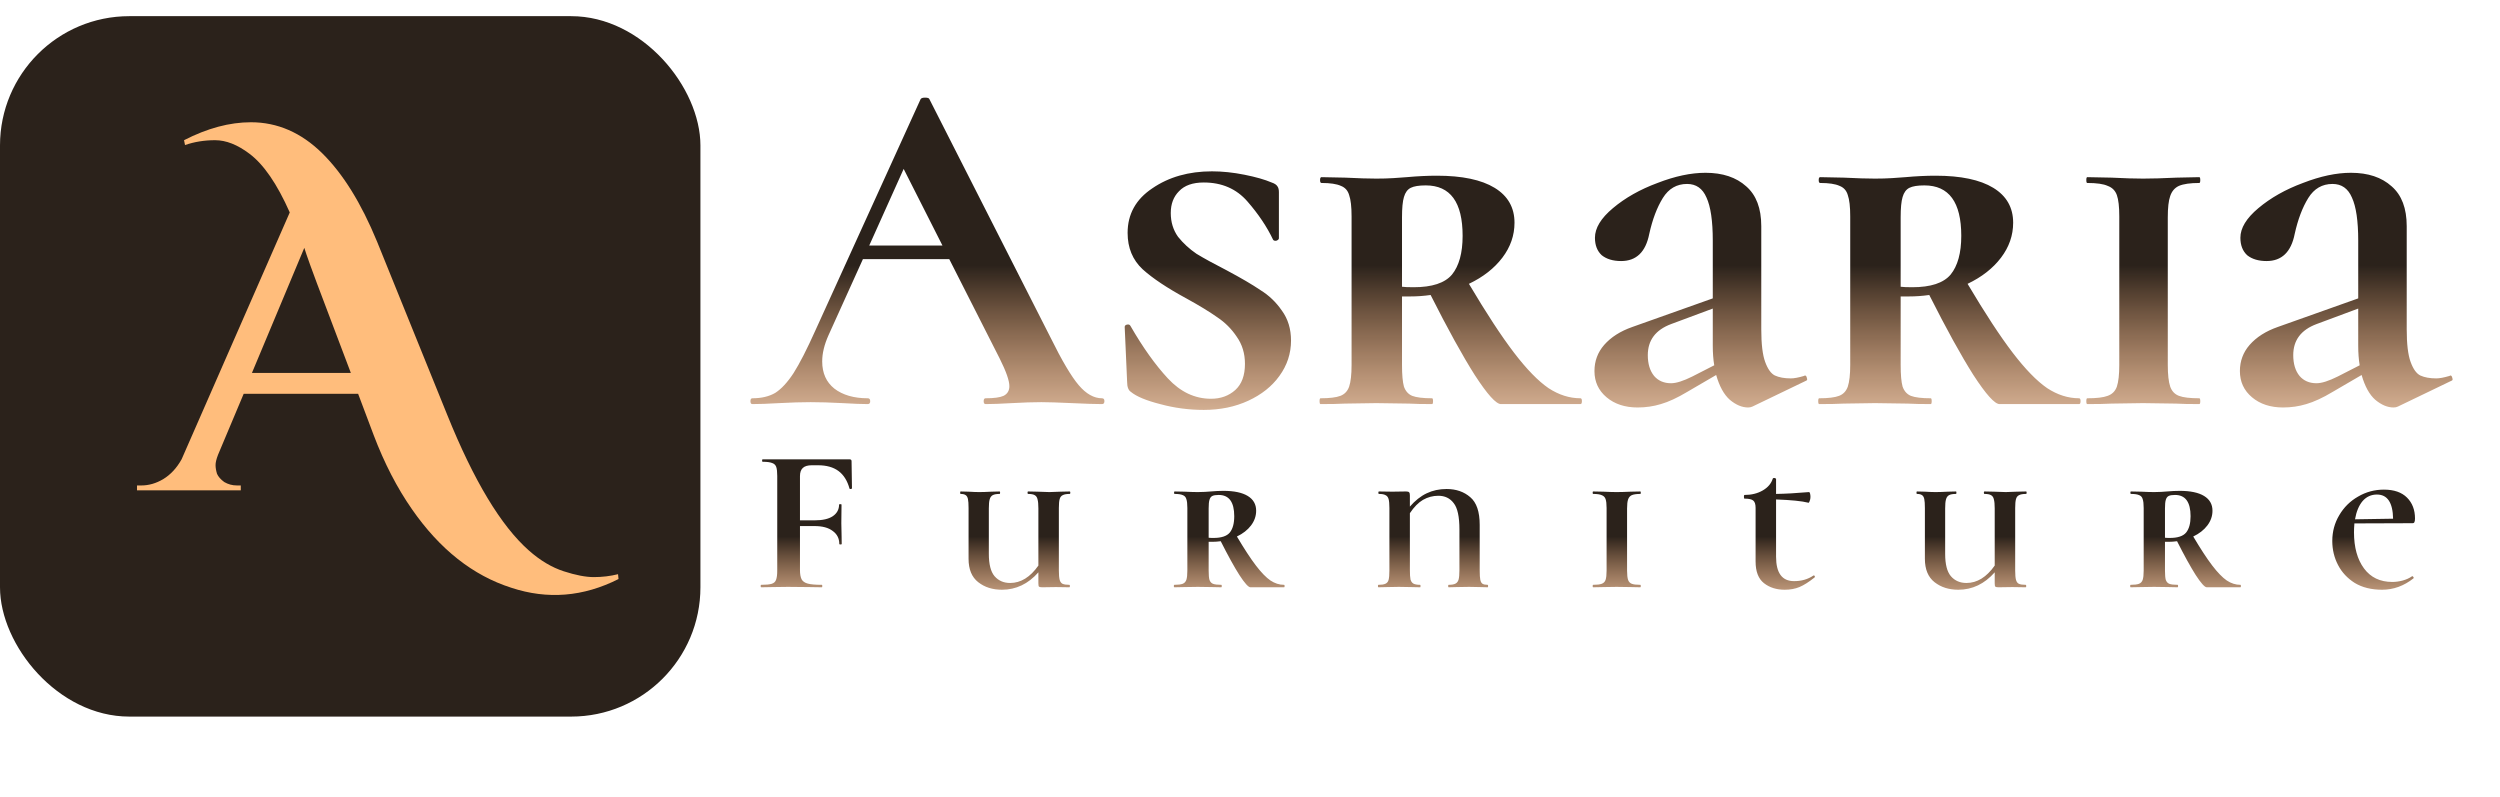 <svg width="232" height="74" viewBox="0 0 232 74" fill="none" xmlns="http://www.w3.org/2000/svg">
<path d="M102.265 36.96C102.415 36.96 102.49 37.05 102.49 37.23C102.49 37.41 102.415 37.5 102.265 37.5C101.665 37.5 100.735 37.47 99.475 37.41C98.155 37.35 97.21 37.32 96.64 37.32C95.89 37.32 94.975 37.35 93.895 37.41C92.875 37.47 92.065 37.5 91.465 37.5C91.345 37.5 91.285 37.41 91.285 37.23C91.285 37.05 91.345 36.96 91.465 36.96C92.245 36.96 92.8 36.885 93.13 36.735C93.49 36.555 93.67 36.255 93.67 35.835C93.67 35.325 93.37 34.47 92.77 33.27L88.09 24.045H80.08L76.885 31.11C76.495 31.98 76.3 32.79 76.3 33.54C76.3 34.62 76.675 35.46 77.425 36.06C78.205 36.66 79.24 36.96 80.53 36.96C80.68 36.96 80.755 37.05 80.755 37.23C80.755 37.41 80.68 37.5 80.53 37.5C79.99 37.5 79.21 37.47 78.19 37.41C77.05 37.35 76.06 37.32 75.22 37.32C74.41 37.32 73.435 37.35 72.295 37.41C71.275 37.47 70.45 37.5 69.82 37.5C69.7 37.5 69.64 37.41 69.64 37.23C69.64 37.05 69.7 36.96 69.82 36.96C70.66 36.96 71.365 36.795 71.935 36.465C72.505 36.105 73.075 35.49 73.645 34.62C74.215 33.72 74.89 32.4 75.67 30.66L85.435 9.195C85.495 9.105 85.63 9.06 85.84 9.06C86.08 9.06 86.215 9.105 86.245 9.195L97.495 31.335C98.545 33.465 99.415 34.935 100.105 35.745C100.795 36.555 101.515 36.96 102.265 36.96ZM80.665 22.785H87.46L83.86 15.675L80.665 22.785ZM108.647 19.77C108.647 20.61 108.872 21.345 109.322 21.975C109.802 22.575 110.372 23.1 111.032 23.55C111.722 23.97 112.652 24.48 113.822 25.08C115.172 25.8 116.222 26.415 116.972 26.925C117.752 27.405 118.412 28.035 118.952 28.815C119.522 29.595 119.807 30.525 119.807 31.605C119.807 32.805 119.447 33.9 118.727 34.89C118.037 35.85 117.077 36.615 115.847 37.185C114.617 37.755 113.237 38.04 111.707 38.04C110.327 38.04 108.977 37.86 107.657 37.5C106.367 37.17 105.467 36.795 104.957 36.375C104.717 36.225 104.597 35.91 104.597 35.43L104.372 30.345C104.372 30.225 104.447 30.15 104.597 30.12C104.747 30.09 104.852 30.135 104.912 30.255C106.052 32.235 107.207 33.855 108.377 35.115C109.547 36.375 110.882 37.005 112.382 37.005C113.282 37.005 114.032 36.735 114.632 36.195C115.232 35.655 115.532 34.845 115.532 33.765C115.532 32.805 115.277 31.965 114.767 31.245C114.287 30.525 113.687 29.925 112.967 29.445C112.247 28.935 111.287 28.35 110.087 27.69C108.317 26.73 106.967 25.83 106.037 24.99C105.107 24.12 104.642 22.995 104.642 21.615C104.642 19.875 105.407 18.495 106.937 17.475C108.467 16.425 110.312 15.9 112.472 15.9C113.432 15.9 114.437 16.005 115.487 16.215C116.537 16.425 117.377 16.665 118.007 16.935C118.277 17.025 118.457 17.145 118.547 17.295C118.637 17.415 118.682 17.595 118.682 17.835V22.11C118.682 22.2 118.607 22.275 118.457 22.335C118.307 22.365 118.202 22.335 118.142 22.245C117.572 21.045 116.777 19.86 115.757 18.69C114.737 17.52 113.387 16.935 111.707 16.935C110.687 16.935 109.922 17.205 109.412 17.745C108.902 18.255 108.647 18.93 108.647 19.77ZM146.666 36.96C146.756 36.96 146.801 37.05 146.801 37.23C146.801 37.41 146.756 37.5 146.666 37.5H139.286C138.836 37.5 138.026 36.6 136.856 34.8C135.716 33 134.351 30.525 132.761 27.375C132.131 27.465 131.501 27.51 130.871 27.51H130.106V33.855C130.106 34.785 130.166 35.46 130.286 35.88C130.436 36.3 130.691 36.585 131.051 36.735C131.441 36.885 132.056 36.96 132.896 36.96C132.956 36.96 132.986 37.05 132.986 37.23C132.986 37.41 132.956 37.5 132.896 37.5C131.996 37.5 131.291 37.485 130.781 37.455L127.721 37.41L124.796 37.455C124.256 37.485 123.506 37.5 122.546 37.5C122.486 37.5 122.456 37.41 122.456 37.23C122.456 37.05 122.486 36.96 122.546 36.96C123.386 36.96 124.001 36.885 124.391 36.735C124.781 36.585 125.051 36.3 125.201 35.88C125.351 35.43 125.426 34.755 125.426 33.855V20.085C125.426 19.185 125.351 18.525 125.201 18.105C125.081 17.685 124.826 17.4 124.436 17.25C124.046 17.07 123.446 16.98 122.636 16.98C122.546 16.98 122.501 16.89 122.501 16.71C122.501 16.53 122.546 16.44 122.636 16.44L124.841 16.485C126.041 16.545 127.001 16.575 127.721 16.575C128.291 16.575 128.816 16.56 129.296 16.53C129.776 16.5 130.196 16.47 130.556 16.44C131.546 16.35 132.476 16.305 133.346 16.305C135.686 16.305 137.471 16.68 138.701 17.43C139.931 18.18 140.546 19.26 140.546 20.67C140.546 21.84 140.171 22.92 139.421 23.91C138.671 24.9 137.636 25.71 136.316 26.34C137.936 29.07 139.331 31.2 140.501 32.73C141.671 34.26 142.736 35.355 143.696 36.015C144.656 36.645 145.646 36.96 146.666 36.96ZM130.106 26.61C130.316 26.64 130.676 26.655 131.186 26.655C132.896 26.655 134.081 26.265 134.741 25.485C135.401 24.675 135.731 23.475 135.731 21.885C135.731 18.765 134.591 17.205 132.311 17.205C131.681 17.205 131.216 17.28 130.916 17.43C130.616 17.58 130.406 17.865 130.286 18.285C130.166 18.675 130.106 19.305 130.106 20.175V26.61ZM167.496 34.845C167.586 34.845 167.646 34.92 167.676 35.07C167.736 35.22 167.706 35.31 167.586 35.34L162.636 37.725C162.516 37.785 162.381 37.815 162.231 37.815C161.661 37.815 161.091 37.575 160.521 37.095C159.981 36.615 159.561 35.85 159.261 34.8L156.561 36.375C155.661 36.915 154.851 37.29 154.131 37.5C153.441 37.71 152.721 37.815 151.971 37.815C150.801 37.815 149.841 37.5 149.091 36.87C148.341 36.24 147.966 35.43 147.966 34.44C147.966 33.51 148.266 32.7 148.866 32.01C149.496 31.29 150.366 30.735 151.476 30.345L158.946 27.69V22.335C158.946 20.505 158.751 19.17 158.361 18.33C158.001 17.49 157.401 17.07 156.561 17.07C155.601 17.07 154.851 17.505 154.311 18.375C153.771 19.245 153.351 20.355 153.051 21.705C152.721 23.385 151.851 24.225 150.441 24.225C149.691 24.225 149.091 24.045 148.641 23.685C148.221 23.295 148.011 22.755 148.011 22.065C148.011 21.165 148.566 20.25 149.676 19.32C150.816 18.36 152.196 17.58 153.816 16.98C155.436 16.35 156.921 16.035 158.271 16.035C159.861 16.035 161.121 16.455 162.051 17.295C162.981 18.105 163.446 19.335 163.446 20.985V30.57C163.446 31.92 163.566 32.925 163.806 33.585C164.046 34.245 164.346 34.665 164.706 34.845C165.096 35.025 165.591 35.115 166.191 35.115C166.491 35.115 166.896 35.04 167.406 34.89L167.496 34.845ZM159.081 33.9C158.991 33.36 158.946 32.76 158.946 32.1V28.635L155.076 30.075C153.636 30.615 152.916 31.575 152.916 32.955C152.916 33.765 153.111 34.41 153.501 34.89C153.891 35.34 154.416 35.565 155.076 35.565C155.556 35.565 156.216 35.355 157.056 34.935L159.081 33.9ZM192.941 36.96C193.031 36.96 193.076 37.05 193.076 37.23C193.076 37.41 193.031 37.5 192.941 37.5H185.561C185.111 37.5 184.301 36.6 183.131 34.8C181.991 33 180.626 30.525 179.036 27.375C178.406 27.465 177.776 27.51 177.146 27.51H176.381V33.855C176.381 34.785 176.441 35.46 176.561 35.88C176.711 36.3 176.966 36.585 177.326 36.735C177.716 36.885 178.331 36.96 179.171 36.96C179.231 36.96 179.261 37.05 179.261 37.23C179.261 37.41 179.231 37.5 179.171 37.5C178.271 37.5 177.566 37.485 177.056 37.455L173.996 37.41L171.071 37.455C170.531 37.485 169.781 37.5 168.821 37.5C168.761 37.5 168.731 37.41 168.731 37.23C168.731 37.05 168.761 36.96 168.821 36.96C169.661 36.96 170.276 36.885 170.666 36.735C171.056 36.585 171.326 36.3 171.476 35.88C171.626 35.43 171.701 34.755 171.701 33.855V20.085C171.701 19.185 171.626 18.525 171.476 18.105C171.356 17.685 171.101 17.4 170.711 17.25C170.321 17.07 169.721 16.98 168.911 16.98C168.821 16.98 168.776 16.89 168.776 16.71C168.776 16.53 168.821 16.44 168.911 16.44L171.116 16.485C172.316 16.545 173.276 16.575 173.996 16.575C174.566 16.575 175.091 16.56 175.571 16.53C176.051 16.5 176.471 16.47 176.831 16.44C177.821 16.35 178.751 16.305 179.621 16.305C181.961 16.305 183.746 16.68 184.976 17.43C186.206 18.18 186.821 19.26 186.821 20.67C186.821 21.84 186.446 22.92 185.696 23.91C184.946 24.9 183.911 25.71 182.591 26.34C184.211 29.07 185.606 31.2 186.776 32.73C187.946 34.26 189.011 35.355 189.971 36.015C190.931 36.645 191.921 36.96 192.941 36.96ZM176.381 26.61C176.591 26.64 176.951 26.655 177.461 26.655C179.171 26.655 180.356 26.265 181.016 25.485C181.676 24.675 182.006 23.475 182.006 21.885C182.006 18.765 180.866 17.205 178.586 17.205C177.956 17.205 177.491 17.28 177.191 17.43C176.891 17.58 176.681 17.865 176.561 18.285C176.441 18.675 176.381 19.305 176.381 20.175V26.61ZM201.17 33.855C201.17 34.755 201.245 35.43 201.395 35.88C201.545 36.3 201.815 36.585 202.205 36.735C202.595 36.885 203.225 36.96 204.095 36.96C204.155 36.96 204.185 37.05 204.185 37.23C204.185 37.41 204.155 37.5 204.095 37.5C203.165 37.5 202.445 37.485 201.935 37.455L198.875 37.41L195.95 37.455C195.41 37.485 194.66 37.5 193.7 37.5C193.64 37.5 193.61 37.41 193.61 37.23C193.61 37.05 193.64 36.96 193.7 36.96C194.57 36.96 195.2 36.885 195.59 36.735C196.01 36.585 196.295 36.3 196.445 35.88C196.595 35.43 196.67 34.755 196.67 33.855V20.085C196.67 19.185 196.595 18.525 196.445 18.105C196.295 17.685 196.01 17.4 195.59 17.25C195.2 17.07 194.57 16.98 193.7 16.98C193.64 16.98 193.61 16.89 193.61 16.71C193.61 16.53 193.64 16.44 193.7 16.44L195.95 16.485C197.15 16.545 198.125 16.575 198.875 16.575C199.685 16.575 200.72 16.545 201.98 16.485L204.095 16.44C204.155 16.44 204.185 16.53 204.185 16.71C204.185 16.89 204.155 16.98 204.095 16.98C203.255 16.98 202.625 17.07 202.205 17.25C201.815 17.43 201.545 17.745 201.395 18.195C201.245 18.615 201.17 19.275 201.17 20.175V33.855ZM227.393 34.845C227.483 34.845 227.543 34.92 227.573 35.07C227.633 35.22 227.603 35.31 227.483 35.34L222.533 37.725C222.413 37.785 222.278 37.815 222.128 37.815C221.558 37.815 220.988 37.575 220.418 37.095C219.878 36.615 219.458 35.85 219.158 34.8L216.458 36.375C215.558 36.915 214.748 37.29 214.028 37.5C213.338 37.71 212.618 37.815 211.868 37.815C210.698 37.815 209.738 37.5 208.988 36.87C208.238 36.24 207.863 35.43 207.863 34.44C207.863 33.51 208.163 32.7 208.763 32.01C209.393 31.29 210.263 30.735 211.373 30.345L218.843 27.69V22.335C218.843 20.505 218.648 19.17 218.258 18.33C217.898 17.49 217.298 17.07 216.458 17.07C215.498 17.07 214.748 17.505 214.208 18.375C213.668 19.245 213.248 20.355 212.948 21.705C212.618 23.385 211.748 24.225 210.338 24.225C209.588 24.225 208.988 24.045 208.538 23.685C208.118 23.295 207.908 22.755 207.908 22.065C207.908 21.165 208.463 20.25 209.573 19.32C210.713 18.36 212.093 17.58 213.713 16.98C215.333 16.35 216.818 16.035 218.168 16.035C219.758 16.035 221.018 16.455 221.948 17.295C222.878 18.105 223.343 19.335 223.343 20.985V30.57C223.343 31.92 223.463 32.925 223.703 33.585C223.943 34.245 224.243 34.665 224.603 34.845C224.993 35.025 225.488 35.115 226.088 35.115C226.388 35.115 226.793 35.04 227.303 34.89L227.393 34.845ZM218.978 33.9C218.888 33.36 218.843 32.76 218.843 32.1V28.635L214.973 30.075C213.533 30.615 212.813 31.575 212.813 32.955C212.813 33.765 213.008 34.41 213.398 34.89C213.788 35.34 214.313 35.565 214.973 35.565C215.453 35.565 216.113 35.355 216.953 34.935L218.978 33.9Z" fill="url(#paint0_linear_236_212)"/>
<path d="M79.063 45.323C79.063 45.348 79.025 45.367 78.949 45.38C78.886 45.393 78.848 45.38 78.835 45.342C78.632 44.607 78.29 44.063 77.809 43.708C77.328 43.353 76.694 43.176 75.909 43.176H75.339C74.959 43.176 74.68 43.258 74.503 43.423C74.326 43.588 74.237 43.841 74.237 44.183V48.287H75.605C76.34 48.287 76.897 48.16 77.277 47.907C77.67 47.641 77.866 47.28 77.866 46.824C77.866 46.799 77.904 46.786 77.98 46.786C78.056 46.786 78.094 46.799 78.094 46.824L78.075 48.553C78.075 48.958 78.081 49.262 78.094 49.465L78.113 50.472C78.113 50.51 78.075 50.529 77.999 50.529C77.923 50.529 77.885 50.51 77.885 50.472C77.885 49.965 77.682 49.566 77.277 49.275C76.884 48.971 76.321 48.819 75.586 48.819H74.237V52.885C74.237 53.278 74.288 53.569 74.389 53.759C74.49 53.949 74.68 54.082 74.959 54.158C75.238 54.234 75.675 54.272 76.27 54.272C76.295 54.272 76.308 54.31 76.308 54.386C76.308 54.462 76.295 54.5 76.27 54.5C75.751 54.5 75.345 54.494 75.054 54.481L73.116 54.462L71.691 54.481C71.438 54.494 71.089 54.5 70.646 54.5C70.608 54.5 70.589 54.462 70.589 54.386C70.589 54.31 70.608 54.272 70.646 54.272C71.089 54.272 71.412 54.24 71.615 54.177C71.818 54.114 71.951 53.993 72.014 53.816C72.09 53.626 72.128 53.341 72.128 52.961V44.164C72.128 43.784 72.096 43.505 72.033 43.328C71.97 43.151 71.843 43.03 71.653 42.967C71.463 42.891 71.172 42.853 70.779 42.853C70.741 42.853 70.722 42.815 70.722 42.739C70.722 42.663 70.741 42.625 70.779 42.625H78.835C78.962 42.625 79.025 42.682 79.025 42.796L79.063 45.323ZM99.269 45.836C98.977 45.836 98.762 45.874 98.623 45.95C98.483 46.013 98.388 46.134 98.338 46.311C98.287 46.488 98.262 46.767 98.262 47.147V52.961C98.262 53.341 98.287 53.626 98.338 53.816C98.388 53.993 98.477 54.114 98.604 54.177C98.743 54.24 98.952 54.272 99.231 54.272C99.269 54.272 99.288 54.31 99.288 54.386C99.288 54.462 99.269 54.5 99.231 54.5L97.996 54.481L96.723 54.5C96.571 54.5 96.469 54.481 96.419 54.443C96.381 54.405 96.362 54.304 96.362 54.139V53.113C95.412 54.19 94.284 54.728 92.98 54.728C92.106 54.728 91.371 54.494 90.776 54.025C90.18 53.556 89.883 52.834 89.883 51.859V47.147C89.883 46.767 89.864 46.488 89.826 46.311C89.788 46.134 89.718 46.013 89.617 45.95C89.515 45.874 89.357 45.836 89.142 45.836C89.116 45.836 89.104 45.798 89.104 45.722C89.104 45.646 89.116 45.608 89.142 45.608L89.883 45.627C90.288 45.652 90.617 45.665 90.871 45.665C91.175 45.665 91.555 45.652 92.011 45.627L92.771 45.608C92.796 45.608 92.809 45.646 92.809 45.722C92.809 45.798 92.796 45.836 92.771 45.836C92.479 45.836 92.264 45.874 92.125 45.95C91.985 46.026 91.89 46.159 91.84 46.349C91.789 46.526 91.764 46.805 91.764 47.185V51.403C91.764 52.366 91.941 53.056 92.296 53.474C92.663 53.892 93.144 54.101 93.74 54.101C94.728 54.101 95.602 53.563 96.362 52.486V47.185C96.362 46.805 96.336 46.526 96.286 46.349C96.248 46.159 96.159 46.026 96.02 45.95C95.893 45.874 95.69 45.836 95.412 45.836C95.374 45.836 95.355 45.798 95.355 45.722C95.355 45.646 95.374 45.608 95.412 45.608L96.286 45.627C96.767 45.652 97.134 45.665 97.388 45.665C97.616 45.665 97.958 45.652 98.414 45.627L99.269 45.608C99.307 45.608 99.326 45.646 99.326 45.722C99.326 45.798 99.307 45.836 99.269 45.836ZM119.155 54.272C119.193 54.272 119.212 54.31 119.212 54.386C119.212 54.462 119.193 54.5 119.155 54.5H116.039C115.849 54.5 115.507 54.12 115.013 53.36C114.531 52.6 113.955 51.555 113.284 50.225C113.018 50.263 112.752 50.282 112.486 50.282H112.163V52.961C112.163 53.354 112.188 53.639 112.239 53.816C112.302 53.993 112.41 54.114 112.562 54.177C112.726 54.24 112.986 54.272 113.341 54.272C113.366 54.272 113.379 54.31 113.379 54.386C113.379 54.462 113.366 54.5 113.341 54.5C112.961 54.5 112.663 54.494 112.448 54.481L111.156 54.462L109.921 54.481C109.693 54.494 109.376 54.5 108.971 54.5C108.945 54.5 108.933 54.462 108.933 54.386C108.933 54.31 108.945 54.272 108.971 54.272C109.325 54.272 109.585 54.24 109.75 54.177C109.914 54.114 110.028 53.993 110.092 53.816C110.155 53.626 110.187 53.341 110.187 52.961V47.147C110.187 46.767 110.155 46.488 110.092 46.311C110.041 46.134 109.933 46.013 109.769 45.95C109.604 45.874 109.351 45.836 109.009 45.836C108.971 45.836 108.952 45.798 108.952 45.722C108.952 45.646 108.971 45.608 109.009 45.608L109.94 45.627C110.446 45.652 110.852 45.665 111.156 45.665C111.396 45.665 111.618 45.659 111.821 45.646C112.023 45.633 112.201 45.621 112.353 45.608C112.771 45.57 113.163 45.551 113.531 45.551C114.519 45.551 115.272 45.709 115.792 46.026C116.311 46.343 116.571 46.799 116.571 47.394C116.571 47.888 116.412 48.344 116.096 48.762C115.779 49.18 115.342 49.522 114.785 49.788C115.469 50.941 116.058 51.84 116.552 52.486C117.046 53.132 117.495 53.594 117.901 53.873C118.306 54.139 118.724 54.272 119.155 54.272ZM112.163 49.902C112.251 49.915 112.403 49.921 112.619 49.921C113.341 49.921 113.841 49.756 114.12 49.427C114.398 49.085 114.538 48.578 114.538 47.907C114.538 46.59 114.056 45.931 113.094 45.931C112.828 45.931 112.631 45.963 112.505 46.026C112.378 46.089 112.289 46.21 112.239 46.387C112.188 46.552 112.163 46.818 112.163 47.185V49.902ZM138.057 54.272C138.083 54.272 138.095 54.31 138.095 54.386C138.095 54.462 138.083 54.5 138.057 54.5C137.741 54.5 137.494 54.494 137.316 54.481L136.328 54.462L135.188 54.481C134.998 54.494 134.745 54.5 134.428 54.5C134.403 54.5 134.39 54.462 134.39 54.386C134.39 54.31 134.403 54.272 134.428 54.272C134.72 54.272 134.935 54.234 135.074 54.158C135.214 54.082 135.309 53.955 135.359 53.778C135.41 53.588 135.435 53.303 135.435 52.923V49.142C135.435 47.951 135.258 47.134 134.903 46.691C134.561 46.235 134.086 46.007 133.478 46.007C132.972 46.007 132.497 46.134 132.053 46.387C131.623 46.64 131.217 47.052 130.837 47.622V52.923C130.837 53.303 130.856 53.588 130.894 53.778C130.945 53.955 131.034 54.082 131.16 54.158C131.3 54.234 131.509 54.272 131.787 54.272C131.813 54.272 131.825 54.31 131.825 54.386C131.825 54.462 131.813 54.5 131.787 54.5C131.42 54.5 131.129 54.494 130.913 54.481L129.811 54.462L128.766 54.481C128.564 54.494 128.279 54.5 127.911 54.5C127.886 54.5 127.873 54.462 127.873 54.386C127.873 54.31 127.886 54.272 127.911 54.272C128.203 54.272 128.418 54.24 128.557 54.177C128.709 54.114 128.811 53.993 128.861 53.816C128.912 53.626 128.937 53.341 128.937 52.961V47.147C128.937 46.767 128.912 46.488 128.861 46.311C128.811 46.134 128.716 46.013 128.576 45.95C128.45 45.874 128.247 45.836 127.968 45.836C127.93 45.836 127.911 45.798 127.911 45.722C127.911 45.646 127.93 45.608 127.968 45.608L129.203 45.627L130.476 45.608C130.628 45.608 130.723 45.633 130.761 45.684C130.812 45.722 130.837 45.817 130.837 45.969V47.014C131.319 46.457 131.838 46.045 132.395 45.779C132.953 45.513 133.567 45.38 134.238 45.38C135.125 45.38 135.86 45.633 136.442 46.14C137.025 46.634 137.316 47.489 137.316 48.705V52.961C137.316 53.341 137.335 53.626 137.373 53.816C137.411 53.993 137.481 54.114 137.582 54.177C137.684 54.24 137.842 54.272 138.057 54.272ZM150.992 52.961C150.992 53.341 151.024 53.626 151.087 53.816C151.15 53.993 151.264 54.114 151.429 54.177C151.594 54.24 151.86 54.272 152.227 54.272C152.252 54.272 152.265 54.31 152.265 54.386C152.265 54.462 152.252 54.5 152.227 54.5C151.834 54.5 151.53 54.494 151.315 54.481L150.023 54.462L148.788 54.481C148.56 54.494 148.243 54.5 147.838 54.5C147.813 54.5 147.8 54.462 147.8 54.386C147.8 54.31 147.813 54.272 147.838 54.272C148.205 54.272 148.471 54.24 148.636 54.177C148.813 54.114 148.934 53.993 148.997 53.816C149.06 53.626 149.092 53.341 149.092 52.961V47.147C149.092 46.767 149.06 46.488 148.997 46.311C148.934 46.134 148.813 46.013 148.636 45.95C148.471 45.874 148.205 45.836 147.838 45.836C147.813 45.836 147.8 45.798 147.8 45.722C147.8 45.646 147.813 45.608 147.838 45.608L148.788 45.627C149.295 45.652 149.706 45.665 150.023 45.665C150.365 45.665 150.802 45.652 151.334 45.627L152.227 45.608C152.252 45.608 152.265 45.646 152.265 45.722C152.265 45.798 152.252 45.836 152.227 45.836C151.872 45.836 151.606 45.874 151.429 45.95C151.264 46.026 151.15 46.159 151.087 46.349C151.024 46.526 150.992 46.805 150.992 47.185V52.961ZM168.315 53.398C168.366 53.398 168.397 53.423 168.41 53.474C168.435 53.525 168.429 53.563 168.391 53.588C167.872 54.006 167.403 54.304 166.985 54.481C166.58 54.646 166.124 54.728 165.617 54.728C164.857 54.728 164.217 54.525 163.698 54.12C163.179 53.715 162.919 53.043 162.919 52.106V47.128C162.919 46.786 162.843 46.558 162.691 46.444C162.552 46.33 162.286 46.273 161.893 46.273C161.855 46.273 161.836 46.216 161.836 46.102C161.836 45.988 161.855 45.931 161.893 45.931C162.539 45.931 163.103 45.792 163.584 45.513C164.065 45.234 164.376 44.867 164.515 44.411C164.54 44.373 164.578 44.354 164.629 44.354C164.68 44.354 164.724 44.367 164.762 44.392C164.8 44.405 164.819 44.424 164.819 44.449V45.836C165.693 45.823 166.713 45.766 167.878 45.665C167.916 45.665 167.948 45.709 167.973 45.798C167.998 45.887 168.011 45.994 168.011 46.121C168.011 46.248 167.986 46.374 167.935 46.501C167.897 46.615 167.859 46.666 167.821 46.653C167.226 46.501 166.225 46.4 164.819 46.349V51.669C164.819 53.176 165.376 53.93 166.491 53.93C167.175 53.93 167.77 53.759 168.277 53.417L168.315 53.398ZM188.016 45.836C187.724 45.836 187.509 45.874 187.37 45.95C187.23 46.013 187.135 46.134 187.085 46.311C187.034 46.488 187.009 46.767 187.009 47.147V52.961C187.009 53.341 187.034 53.626 187.085 53.816C187.135 53.993 187.224 54.114 187.351 54.177C187.49 54.24 187.699 54.272 187.978 54.272C188.016 54.272 188.035 54.31 188.035 54.386C188.035 54.462 188.016 54.5 187.978 54.5L186.743 54.481L185.47 54.5C185.318 54.5 185.216 54.481 185.166 54.443C185.128 54.405 185.109 54.304 185.109 54.139V53.113C184.159 54.19 183.031 54.728 181.727 54.728C180.853 54.728 180.118 54.494 179.523 54.025C178.927 53.556 178.63 52.834 178.63 51.859V47.147C178.63 46.767 178.611 46.488 178.573 46.311C178.535 46.134 178.465 46.013 178.364 45.95C178.262 45.874 178.104 45.836 177.889 45.836C177.863 45.836 177.851 45.798 177.851 45.722C177.851 45.646 177.863 45.608 177.889 45.608L178.63 45.627C179.035 45.652 179.364 45.665 179.618 45.665C179.922 45.665 180.302 45.652 180.758 45.627L181.518 45.608C181.543 45.608 181.556 45.646 181.556 45.722C181.556 45.798 181.543 45.836 181.518 45.836C181.226 45.836 181.011 45.874 180.872 45.95C180.732 46.026 180.637 46.159 180.587 46.349C180.536 46.526 180.511 46.805 180.511 47.185V51.403C180.511 52.366 180.688 53.056 181.043 53.474C181.41 53.892 181.891 54.101 182.487 54.101C183.475 54.101 184.349 53.563 185.109 52.486V47.185C185.109 46.805 185.083 46.526 185.033 46.349C184.995 46.159 184.906 46.026 184.767 45.95C184.64 45.874 184.437 45.836 184.159 45.836C184.121 45.836 184.102 45.798 184.102 45.722C184.102 45.646 184.121 45.608 184.159 45.608L185.033 45.627C185.514 45.652 185.881 45.665 186.135 45.665C186.363 45.665 186.705 45.652 187.161 45.627L188.016 45.608C188.054 45.608 188.073 45.646 188.073 45.722C188.073 45.798 188.054 45.836 188.016 45.836ZM207.902 54.272C207.94 54.272 207.959 54.31 207.959 54.386C207.959 54.462 207.94 54.5 207.902 54.5H204.786C204.596 54.5 204.254 54.12 203.76 53.36C203.279 52.6 202.702 51.555 202.031 50.225C201.765 50.263 201.499 50.282 201.233 50.282H200.91V52.961C200.91 53.354 200.935 53.639 200.986 53.816C201.049 53.993 201.157 54.114 201.309 54.177C201.474 54.24 201.733 54.272 202.088 54.272C202.113 54.272 202.126 54.31 202.126 54.386C202.126 54.462 202.113 54.5 202.088 54.5C201.708 54.5 201.41 54.494 201.195 54.481L199.903 54.462L198.668 54.481C198.44 54.494 198.123 54.5 197.718 54.5C197.693 54.5 197.68 54.462 197.68 54.386C197.68 54.31 197.693 54.272 197.718 54.272C198.073 54.272 198.332 54.24 198.497 54.177C198.662 54.114 198.776 53.993 198.839 53.816C198.902 53.626 198.934 53.341 198.934 52.961V47.147C198.934 46.767 198.902 46.488 198.839 46.311C198.788 46.134 198.681 46.013 198.516 45.95C198.351 45.874 198.098 45.836 197.756 45.836C197.718 45.836 197.699 45.798 197.699 45.722C197.699 45.646 197.718 45.608 197.756 45.608L198.687 45.627C199.194 45.652 199.599 45.665 199.903 45.665C200.144 45.665 200.365 45.659 200.568 45.646C200.771 45.633 200.948 45.621 201.1 45.608C201.518 45.57 201.911 45.551 202.278 45.551C203.266 45.551 204.02 45.709 204.539 46.026C205.058 46.343 205.318 46.799 205.318 47.394C205.318 47.888 205.16 48.344 204.843 48.762C204.526 49.18 204.089 49.522 203.532 49.788C204.216 50.941 204.805 51.84 205.299 52.486C205.793 53.132 206.243 53.594 206.648 53.873C207.053 54.139 207.471 54.272 207.902 54.272ZM200.91 49.902C200.999 49.915 201.151 49.921 201.366 49.921C202.088 49.921 202.588 49.756 202.867 49.427C203.146 49.085 203.285 48.578 203.285 47.907C203.285 46.59 202.804 45.931 201.841 45.931C201.575 45.931 201.379 45.963 201.252 46.026C201.125 46.089 201.037 46.21 200.986 46.387C200.935 46.552 200.91 46.818 200.91 47.185V49.902ZM218.488 48.572C218.462 48.901 218.45 49.174 218.45 49.389C218.45 50.795 218.76 51.916 219.381 52.752C220.001 53.588 220.875 54.006 222.003 54.006C222.319 54.006 222.642 53.962 222.972 53.873C223.301 53.784 223.592 53.651 223.846 53.474H223.865C223.903 53.474 223.934 53.499 223.96 53.55C223.998 53.588 224.004 53.626 223.979 53.664C223.092 54.373 222.117 54.728 221.053 54.728C220.065 54.728 219.222 54.519 218.526 54.101C217.842 53.67 217.322 53.113 216.968 52.429C216.613 51.745 216.436 51.004 216.436 50.206C216.436 49.332 216.651 48.534 217.082 47.812C217.512 47.077 218.095 46.501 218.83 46.083C219.564 45.652 220.362 45.437 221.224 45.437C222.161 45.437 222.877 45.684 223.371 46.178C223.865 46.672 224.112 47.318 224.112 48.116C224.112 48.281 224.093 48.395 224.055 48.458C224.029 48.521 223.972 48.553 223.884 48.553L218.488 48.572ZM220.578 45.893C220.046 45.893 219.602 46.096 219.248 46.501C218.906 46.906 218.671 47.47 218.545 48.192L222.079 48.135C222.053 46.64 221.553 45.893 220.578 45.893Z" fill="url(#paint1_linear_236_212)"/>
<rect y="1.5" width="65" height="65" rx="12" fill="#2B221B"/>
<path d="M57.399 53.735C54.129 55.385 50.814 55.655 47.454 54.545C43.884 53.405 40.809 50.975 38.229 47.255C36.849 45.275 35.664 42.98 34.674 40.37L33.234 36.545H22.614L20.229 42.215C20.079 42.605 20.004 42.92 20.004 43.16C20.004 43.4 20.049 43.67 20.139 43.97C20.259 44.24 20.484 44.495 20.814 44.735C21.174 44.945 21.564 45.05 21.984 45.05H22.344V45.5H12.714V45.05H13.119C13.809 45.05 14.484 44.855 15.144 44.465C15.834 44.045 16.404 43.43 16.854 42.62L26.889 19.715C25.719 17.075 24.474 15.26 23.154 14.27C22.044 13.43 20.979 13.01 19.959 13.01C18.969 13.01 18.039 13.16 17.169 13.46L17.079 13.01C19.239 11.9 21.309 11.345 23.289 11.345C25.749 11.345 27.954 12.305 29.904 14.225C31.824 16.115 33.519 18.845 34.989 22.415L41.514 38.525C43.974 44.615 46.494 48.8 49.074 51.08C50.124 52.01 51.204 52.655 52.314 53.015C53.424 53.375 54.354 53.555 55.104 53.555C55.884 53.555 56.634 53.465 57.354 53.285L57.399 53.735ZM23.379 34.61H32.559L29.409 26.285C29.259 25.865 29.049 25.295 28.779 24.575C28.509 23.825 28.329 23.3 28.239 23L23.379 34.61Z" fill="#FFBD7C"/>
<defs>
<linearGradient id="paint0_linear_236_212" x1="151" y1="-3.5" x2="151" y2="49.5" gradientUnits="userSpaceOnUse">
<stop offset="0.531" stop-color="#2B221B"/>
<stop offset="1" stop-color="#FF7509" stop-opacity="0"/>
</linearGradient>
<linearGradient id="paint1_linear_236_212" x1="151" y1="36.5" x2="151" y2="61.5" gradientUnits="userSpaceOnUse">
<stop offset="0.531" stop-color="#2B221B"/>
<stop offset="1" stop-color="#FF7509" stop-opacity="0"/>
</linearGradient>
</defs>
</svg>
